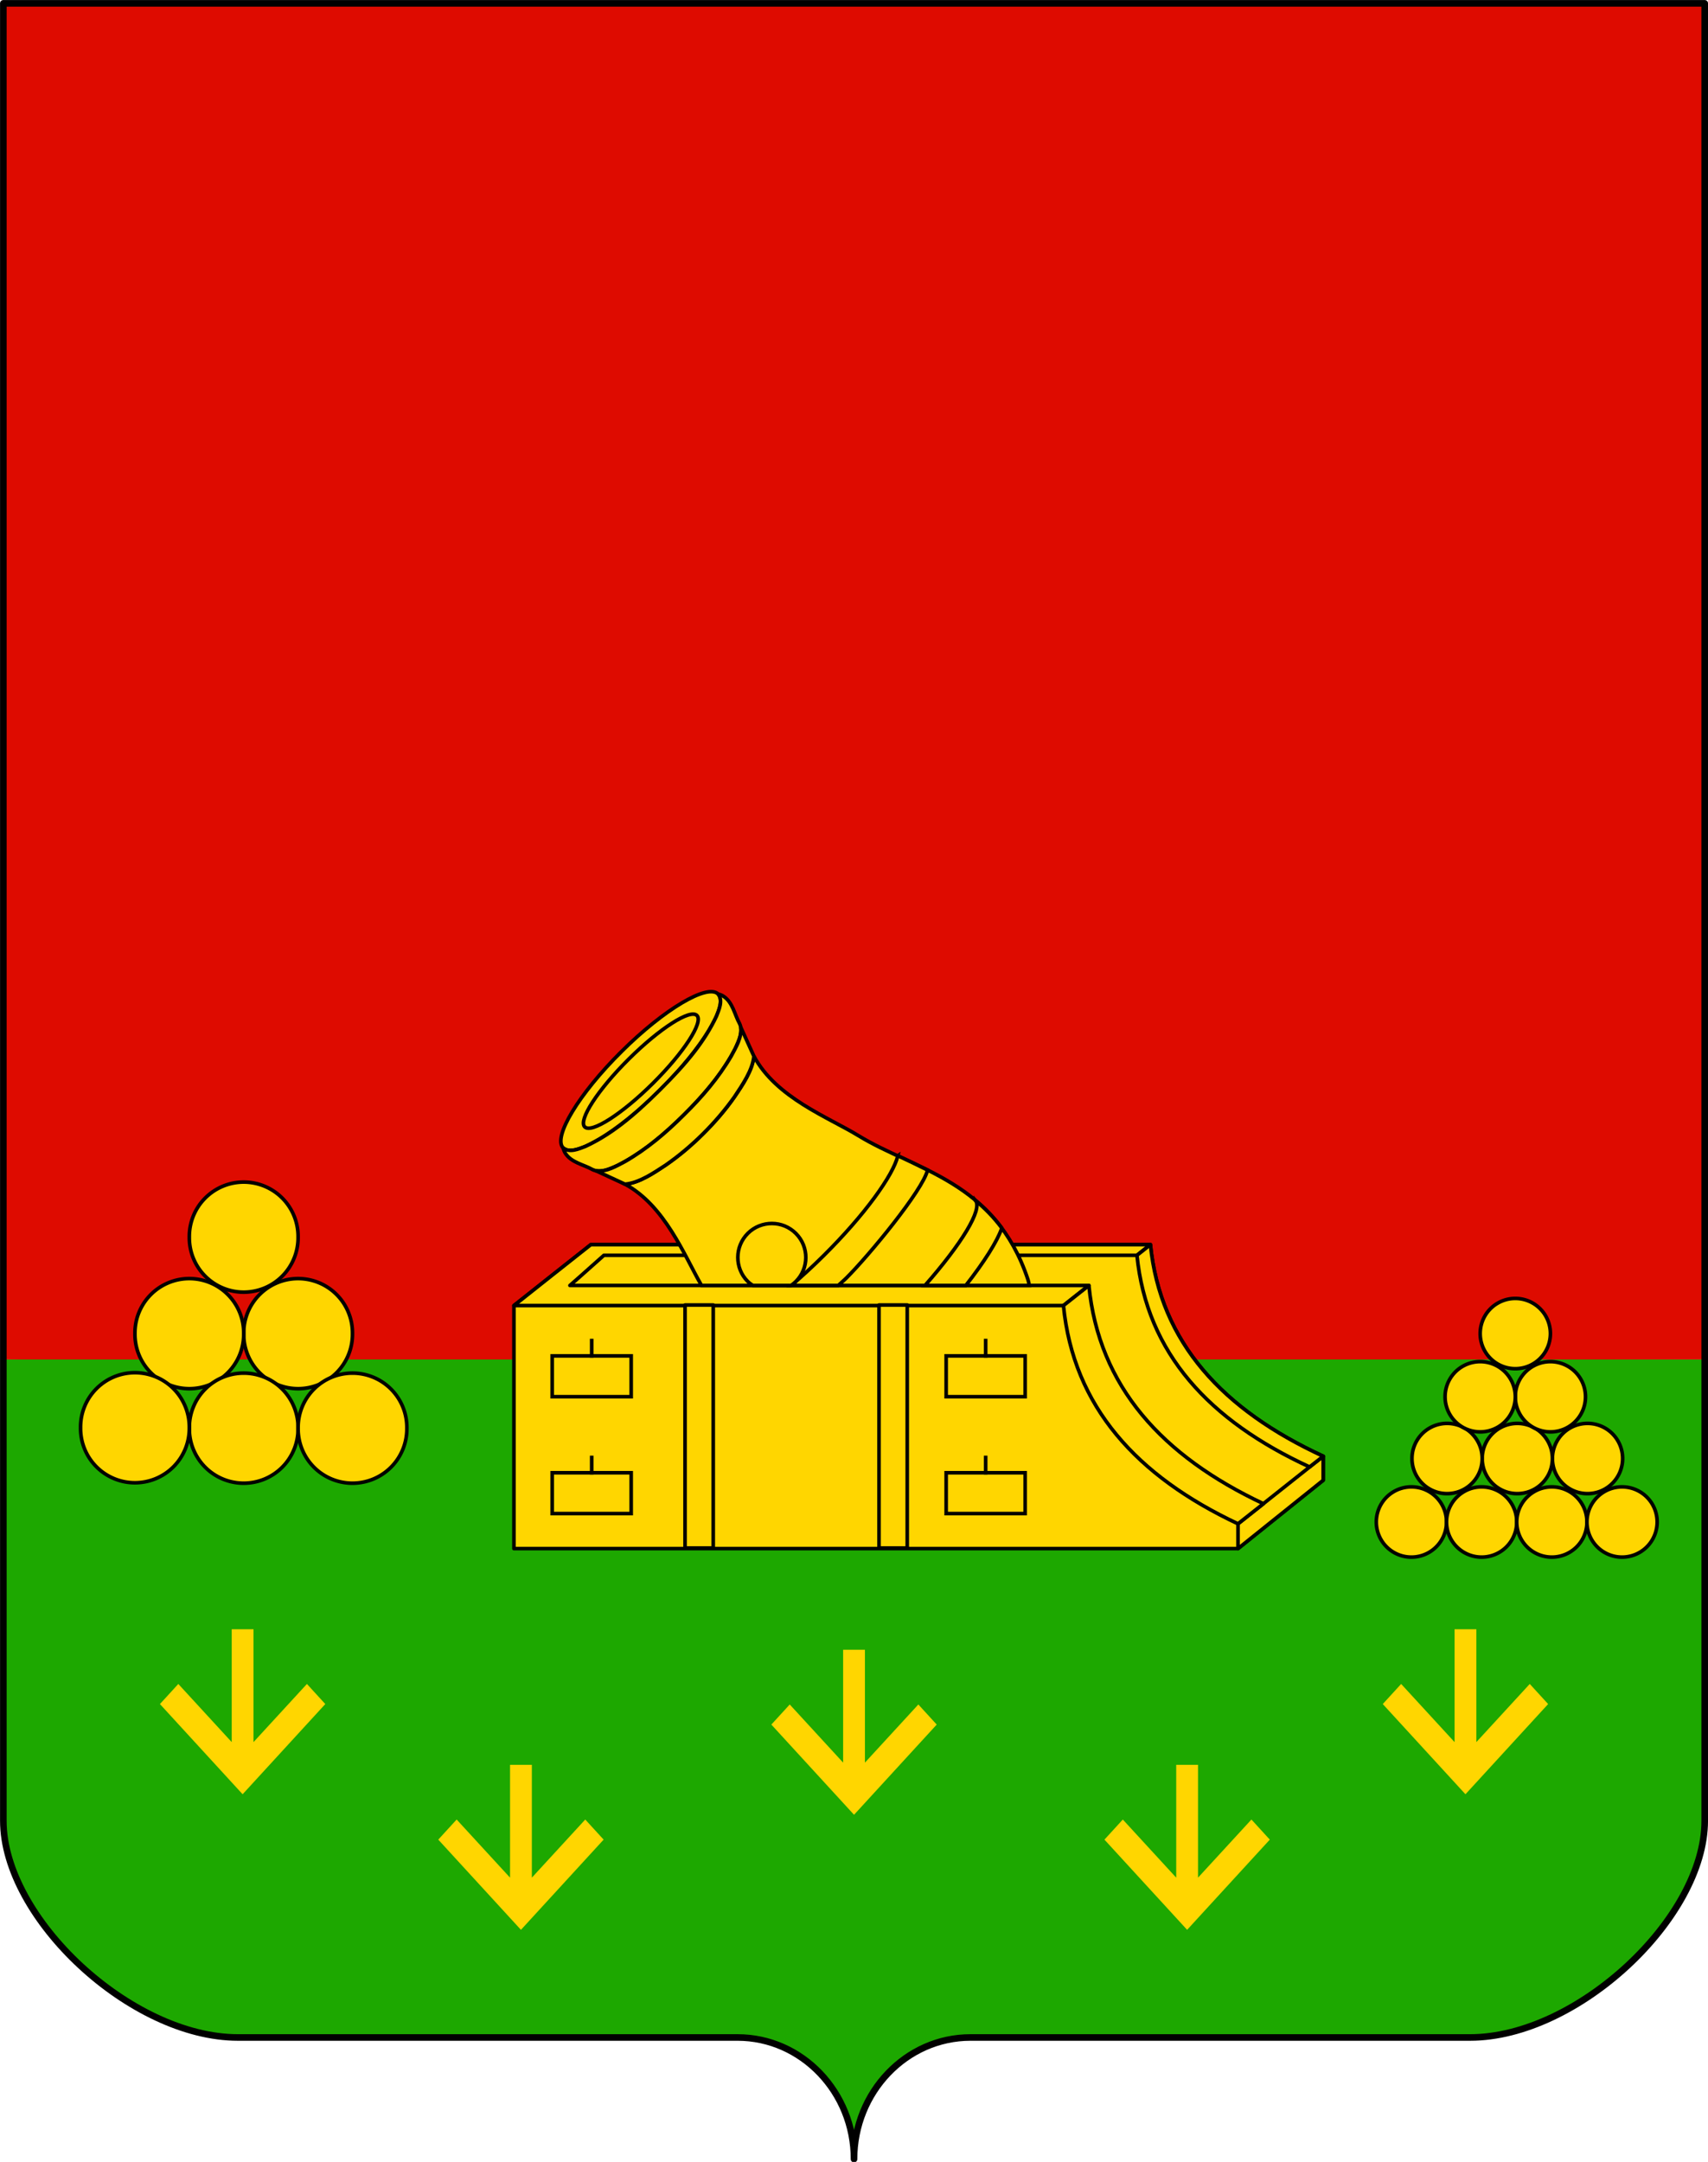<svg height="599.882" version="1.1" width="474.157" xmlns="http://www.w3.org/2000/svg">
<g transform="translate(-372.156,-470.812)">
<path d="m845.405,848.034c-156.856,-0.665 -309.21,-6.444 -472.322,0l0,127.985c0,27.09 35.44,60.138 65.119,60.138l138.719,0c17.818,0 32.322,15.129 32.322,33.746 3e-5,-18.617 14.505,-33.746 32.322,-33.746l138.719,0c29.679,0 65.119,-33.048 65.119,-60.138z" style="fill:#1da800"/>
<path d="m373.083,471.73 0,376.304 472.322,0 0,-376.304 -472.322,0z" style="fill:#de0b00"/>
<g style="stroke:#000;fill:#ffd600;stroke-width:0.527" transform="matrix(1.898,0,0,1.898,-150.48,-875.898)">
<path d="m361.781,891.5 -11.25,8.906 0,35.531 105.906,0 12.469,-10 0,-3.5C454.278,915.699 445.064,905.853 443.625,891.5z" style="stroke:#000;stroke-linejoin:round;fill:#ffd600;stroke-width:0.527;stroke-linecap:square"/>
<path d="m361.781,891.5 -5.812,4.594 -5.438,4.312 80.375,0 3.719,-2.938 -75.906,0 1.562,-1.375 3.406,-3.031 77.969,0 1.969,-1.562 -78.156,0 -3.688,0z" style="stroke:#000;stroke-linejoin:round;fill:#ffd600;stroke-width:0.527;stroke-linecap:square"/>
<g style="stroke:#000;fill:#ffd600;stroke-width:0.527">
<path d="m385.625,863.938c-0.184,2.069 -1.695,4.299 -2.844,5.969 -1.34,1.948 -2.914,3.739 -4.594,5.406 -1.68,1.668 -3.48,3.206 -5.438,4.531 -1.679,1.136 -3.899,2.644 -5.969,2.812 5.848,3.178 8.636,10.368 11.188,14.812l47.938,0c-0.047,-0.283 -0.099,-0.576 -0.188,-0.844 -4.798,-14.48 -16.514,-15.974 -24.812,-21.062 -4.36,-2.674 -12.018,-5.513 -15.281,-11.625z" style="stroke:#000;fill:#ffd600;stroke-width:0.527"/>
<path d="m366.253,863.281c-6.259,6.212 -10.063,12.529 -8.516,14.088 1.548,1.559 7.871,-2.221 14.129,-8.433 6.259,-6.212 10.085,-12.507 8.538,-14.066 -1.548,-1.559 -7.893,2.198 -14.151,8.411z" style="stroke:#000;fill:#ffd600;stroke-width:0.527"/>
<path d="m367.331,864.368c-4.532,4.499 -7.418,8.94 -6.445,9.92 0.973,0.98 5.435,-1.872 9.967,-6.371 4.532,-4.499 7.418,-8.94 6.445,-9.92 -0.973,-0.98 -5.435,1.872 -9.967,6.371z" style="stroke:#000;fill:#ffd600;stroke-width:0.527"/>
<path d="m357.737,877.369c0.052,0.257 0.152,0.504 0.285,0.73 0.866,1.41 2.662,1.67 3.991,2.423 1.198,0.598 2.526,-0.111 3.648,-0.583 3.676,-1.854 6.832,-4.55 9.75,-7.433 2.904,-2.897 5.624,-6.033 7.505,-9.695 0.481,-1.118 1.199,-2.441 0.61,-3.644 -0.744,-1.334 -0.99,-3.132 -2.394,-4.009 -0.225,-0.134 -0.472,-0.236 -0.728,-0.29 0.732,0.974 0.13,2.251 -0.255,3.247 -1.698,3.58 -4.201,6.723 -8.295,10.787 -4.094,4.064 -7.274,6.563 -10.868,8.234 -0.999,0.378 -2.281,0.97 -3.249,0.231z" style="stroke:#000;stroke-linejoin:round;fill:#ffd600;stroke-width:0.527;stroke-linecap:square"/>
<path d="m362.542,880.702c1.48,0.684 2.758,1.288 4.235,1.96 2.07,-0.168 4.277,-1.701 5.977,-2.806 1.937,-1.356 3.751,-2.887 5.431,-4.554 1.68,-1.668 3.224,-3.47 4.594,-5.397 1.118,-1.691 2.667,-3.887 2.851,-5.956 -0.662,-1.482 -1.256,-2.765 -1.929,-4.25 0.191,1.537 -0.698,2.933 -1.386,4.238 -1.863,3.177 -4.279,5.993 -6.904,8.57 -2.597,2.606 -5.43,5.001 -8.621,6.84 -1.309,0.678 -2.712,1.556 -4.248,1.354z" style="stroke:#000;fill:#ffd600;stroke-width:0.527"/>
<path d="m406.688,878.5c-0.694,2.903 -4.914,8.708 -10.844,14.594 -1.615,1.603 -3.207,3.062 -4.75,4.375l6.875,0c0.42,-0.387 0.844,-0.753 1.156,-1.062 3.235,-3.211 11.22,-12.853 11.906,-15.812 -1.463,-0.725 -2.889,-1.415 -4.344,-2.094z" style="stroke:#000;fill:#ffd600;stroke-width:0.527"/>
<path d="m418.031,885.031c1.096,1.287 -2.037,6.361 -7.375,12.438l5.969,0c2.672,-3.413 4.589,-6.433 5.25,-8.344 -5.5e-4,-8.6e-4 0.032,-0.03 0.031,-0.031 -1.176,-1.586 -2.488,-2.907 -3.875,-4.062z" style="stroke:#000;fill:#ffd600;stroke-width:0.527"/>
<path d="m388.281,888.406c-1.272,-0.005 -2.557,0.471 -3.531,1.438 -1.948,1.933 -1.964,5.084 -0.031,7.031 0.231,0.233 0.488,0.416 0.75,0.594l5.594,0c0.242,-0.166 0.472,-0.348 0.688,-0.562 1.948,-1.933 1.964,-5.084 0.031,-7.031 -0.967,-0.974 -2.228,-1.464 -3.5,-1.469z" style="stroke:#000;stroke-linejoin:round;fill:#ffd600;stroke-width:0.527;stroke-linecap:square"/>
</g>
<path d="m456.438,932.312 12.457,-9.879 0,3.516 -12.457,9.989z" style="stroke:#000;stroke-linejoin:round;fill:#ffd600;stroke-width:0.527;stroke-linecap:square"/>
<path d="m443.625,891.5 -1.969,1.562c1.439,14.353 10.622,24.199 25.25,30.938l2,-1.562C454.278,915.699 445.064,905.853 443.625,891.5z" style="stroke:#000;stroke-linejoin:round;fill:#ffd600;stroke-width:0.527;stroke-linecap:square"/>
<path d="m434.625,897.469 -3.719,2.938c1.454,14.799 10.754,24.959 25.531,31.906l3.719,-2.938c-14.777,-6.948 -24.077,-17.107 -25.531,-31.906z" style="stroke:#000;stroke-linejoin:round;fill:#ffd600;stroke-width:0.527;stroke-linecap:square"/>
</g>
<path d="m373.083,471.739 0,504.289c0,27.089 35.44,60.137 65.119,60.137l138.719,0c17.818,0 32.322,15.129 32.322,33.746 10e-6,-18.617 14.505,-33.746 32.322,-33.746l138.719,0c29.679,0 65.119,-33.048 65.119,-60.137l0,-504.289z" style="stroke:#000;stroke-linejoin:round;fill:none;stroke-width:1.83;stroke-linecap:round"/>
<g style="stroke:#000;fill:#ffd600;stroke-width:0.527" transform="matrix(1.898,0,0,1.898,-150.48,-875.898)">
<path d="m318.956,890.485a7.324,7.324 0 1 1 -14.647,0 7.324,7.324 0 1 1 14.647,0z" style="stroke:#000;fill:#ffd600;stroke-width:0.485" transform="matrix(1.086,0,0,1.086,-27.425,-76.666)"/>
<path d="m318.956,890.485a7.324,7.324 0 1 1 -14.647,0 7.324,7.324 0 1 1 14.647,0z" style="stroke:#000;fill:#ffd600;stroke-width:0.485" transform="matrix(1.086,0,0,1.086,-19.471,-62.556)"/>
<path d="m318.956,890.485a7.324,7.324 0 1 1 -14.647,0 7.324,7.324 0 1 1 14.647,0z" style="stroke:#000;fill:#ffd600;stroke-width:0.485" transform="matrix(1.086,0,0,1.086,-35.38,-62.556)"/>
<path d="m318.956,890.485a7.324,7.324 0 1 1 -14.647,0 7.324,7.324 0 1 1 14.647,0z" style="stroke:#000;fill:#ffd600;stroke-width:0.485" transform="matrix(1.086,0,0,1.086,-27.425,-48.737)"/>
<path d="m318.956,890.485a7.324,7.324 0 1 1 -14.647,0 7.324,7.324 0 1 1 14.647,0z" style="stroke:#000;fill:#ffd600;stroke-width:0.485" transform="matrix(1.086,0,0,1.086,-11.516,-48.737)"/>
<path d="m318.956,890.485a7.324,7.324 0 1 1 -14.647,0 7.324,7.324 0 1 1 14.647,0z" style="stroke:#000;fill:#ffd600;stroke-width:0.485" transform="matrix(1.086,0,0,1.086,-43.335,-48.8)"/>
</g>
<g style="stroke:#000;fill:#ffd600;stroke-width:0.527" transform="matrix(1.898,0,0,1.898,-150.48,-875.898)">
<path d="m486.935,932.049a5.135,5.135 0 1 1 -10.27,0 5.135,5.135 0 1 1 10.27,0z" style="stroke:#000;stroke-linejoin:round;fill:#ffd600;stroke-width:0.527;stroke-linecap:square"/>
<path d="m486.935,932.049a5.135,5.135 0 1 1 -10.27,0 5.135,5.135 0 1 1 10.27,0z" style="stroke:#000;stroke-linejoin:round;fill:#ffd600;stroke-width:0.527;stroke-linecap:square" transform="translate(10.27)"/>
<path d="m486.935,932.049a5.135,5.135 0 1 1 -10.27,0 5.135,5.135 0 1 1 10.27,0z" style="stroke:#000;stroke-linejoin:round;fill:#ffd600;stroke-width:0.527;stroke-linecap:square" transform="translate(20.54)"/>
<path d="m486.935,932.049a5.135,5.135 0 1 1 -10.27,0 5.135,5.135 0 1 1 10.27,0z" style="stroke:#000;stroke-linejoin:round;fill:#ffd600;stroke-width:0.527;stroke-linecap:square" transform="translate(30.809)"/>
<path d="m486.935,932.049a5.135,5.135 0 1 1 -10.27,0 5.135,5.135 0 1 1 10.27,0z" style="stroke:#000;stroke-linejoin:round;fill:#ffd600;stroke-width:0.527;stroke-linecap:square" transform="translate(25.759,-9.281)"/>
<path d="m486.935,932.049a5.135,5.135 0 1 1 -10.27,0 5.135,5.135 0 1 1 10.27,0z" style="stroke:#000;stroke-linejoin:round;fill:#ffd600;stroke-width:0.527;stroke-linecap:square" transform="translate(15.489,-9.281)"/>
<path d="m486.935,932.049a5.135,5.135 0 1 1 -10.27,0 5.135,5.135 0 1 1 10.27,0z" style="stroke:#000;stroke-linejoin:round;fill:#ffd600;stroke-width:0.527;stroke-linecap:square" transform="translate(5.219,-9.281)"/>
<path d="m486.935,932.049a5.135,5.135 0 1 1 -10.27,0 5.135,5.135 0 1 1 10.27,0z" style="stroke:#000;stroke-linejoin:round;fill:#ffd600;stroke-width:0.527;stroke-linecap:square" transform="translate(20.329,-18.309)"/>
<path d="m486.935,932.049a5.135,5.135 0 1 1 -10.27,0 5.135,5.135 0 1 1 10.27,0z" style="stroke:#000;stroke-linejoin:round;fill:#ffd600;stroke-width:0.527;stroke-linecap:square" transform="translate(10.06,-18.309)"/>
<path d="m486.935,932.049a5.135,5.135 0 1 1 -10.27,0 5.135,5.135 0 1 1 10.27,0z" style="stroke:#000;stroke-linejoin:round;fill:#ffd600;stroke-width:0.527;stroke-linecap:square" transform="translate(15.194,-27.548)"/>
</g>
<path d="m436.483,922.889 0,31.314 -14.827,-16.132 -5.1,5.575 22.952,25.028 22.952,-25.028 -5.1,-5.575 -14.827,16.132 0,-31.314 -6.049,0z" style="fill:#ffd600"/>
<path d="m513.751,960.506 0,31.314 -14.827,-16.132 -5.1,5.575 22.952,25.028 22.952,-25.028 -5.1,-5.575 -14.827,16.132 0,-31.314 -6.049,0z" style="fill:#ffd600"/>
<path d="m606.219,928.584 0,31.314 -14.827,-16.132 -5.1,5.575 22.952,25.028 22.952,-25.028 -5.1,-5.575 -14.827,16.132 0,-31.314 -6.049,0z" style="fill:#ffd600"/>
<path d="m782.005,922.889 0,31.314 14.827,-16.132 5.1,5.575 -22.952,25.028 -22.952,-25.028 5.1,-5.575 14.827,16.132 0,-31.314 6.049,0z" style="fill:#ffd600"/>
<path d="m704.737,960.506 0,31.314 14.827,-16.132 5.1,5.575 -22.952,25.028 -22.952,-25.028 5.1,-5.575 14.827,16.132 0,-31.314 6.049,0z" style="fill:#ffd600"/>
<g transform="matrix(1.898,0,0,1.898,-152.823,-875.743)">
<rect height="5.967" style="stroke:#000;fill:#ffd600;stroke-width:0.527" width="11.557" x="357.36" y="907.683"/>
<path d="m363.139,905.444 0,2.238" style="stroke:#000;stroke-linejoin:round;fill:#1da800;stroke-width:0.527;stroke-linecap:square"/>
<g transform="translate(0,17.086)">
<rect height="5.967" style="stroke:#000;fill:#ffd600;stroke-width:0.527" width="11.557" x="357.36" y="907.683"/>
<path d="m363.139,905.444 0,2.238" style="stroke:#000;stroke-linejoin:round;fill:#1da800;stroke-width:0.527;stroke-linecap:square"/>
</g>
</g>
<g transform="matrix(1.898,0,0,1.898,-43.452,-875.743)">
<rect height="5.967" style="stroke:#000;fill:#ffd600;stroke-width:0.527" width="11.557" x="357.36" y="907.683"/>
<path d="m363.139,905.444 0,2.238" style="stroke:#000;stroke-linejoin:round;fill:#1da800;stroke-width:0.527;stroke-linecap:square"/>
<g transform="translate(0,17.086)">
<rect height="5.967" style="stroke:#000;fill:#ffd600;stroke-width:0.527" width="11.557" x="357.36" y="907.683"/>
<path d="m363.139,905.444 0,2.238" style="stroke:#000;stroke-linejoin:round;fill:#1da800;stroke-width:0.527;stroke-linecap:square"/>
</g>
</g>
<rect height="67.432" style="stroke-linejoin:round;fill:#ffd600;stroke-linecap:square;stroke:#000" width="7.829" x="562.332" y="832.92"/>
<rect height="67.432" style="stroke-linejoin:round;fill:#ffd600;stroke-linecap:square;stroke:#000" width="7.829" x="616.183" y="832.92"/>
</g>
</svg>
